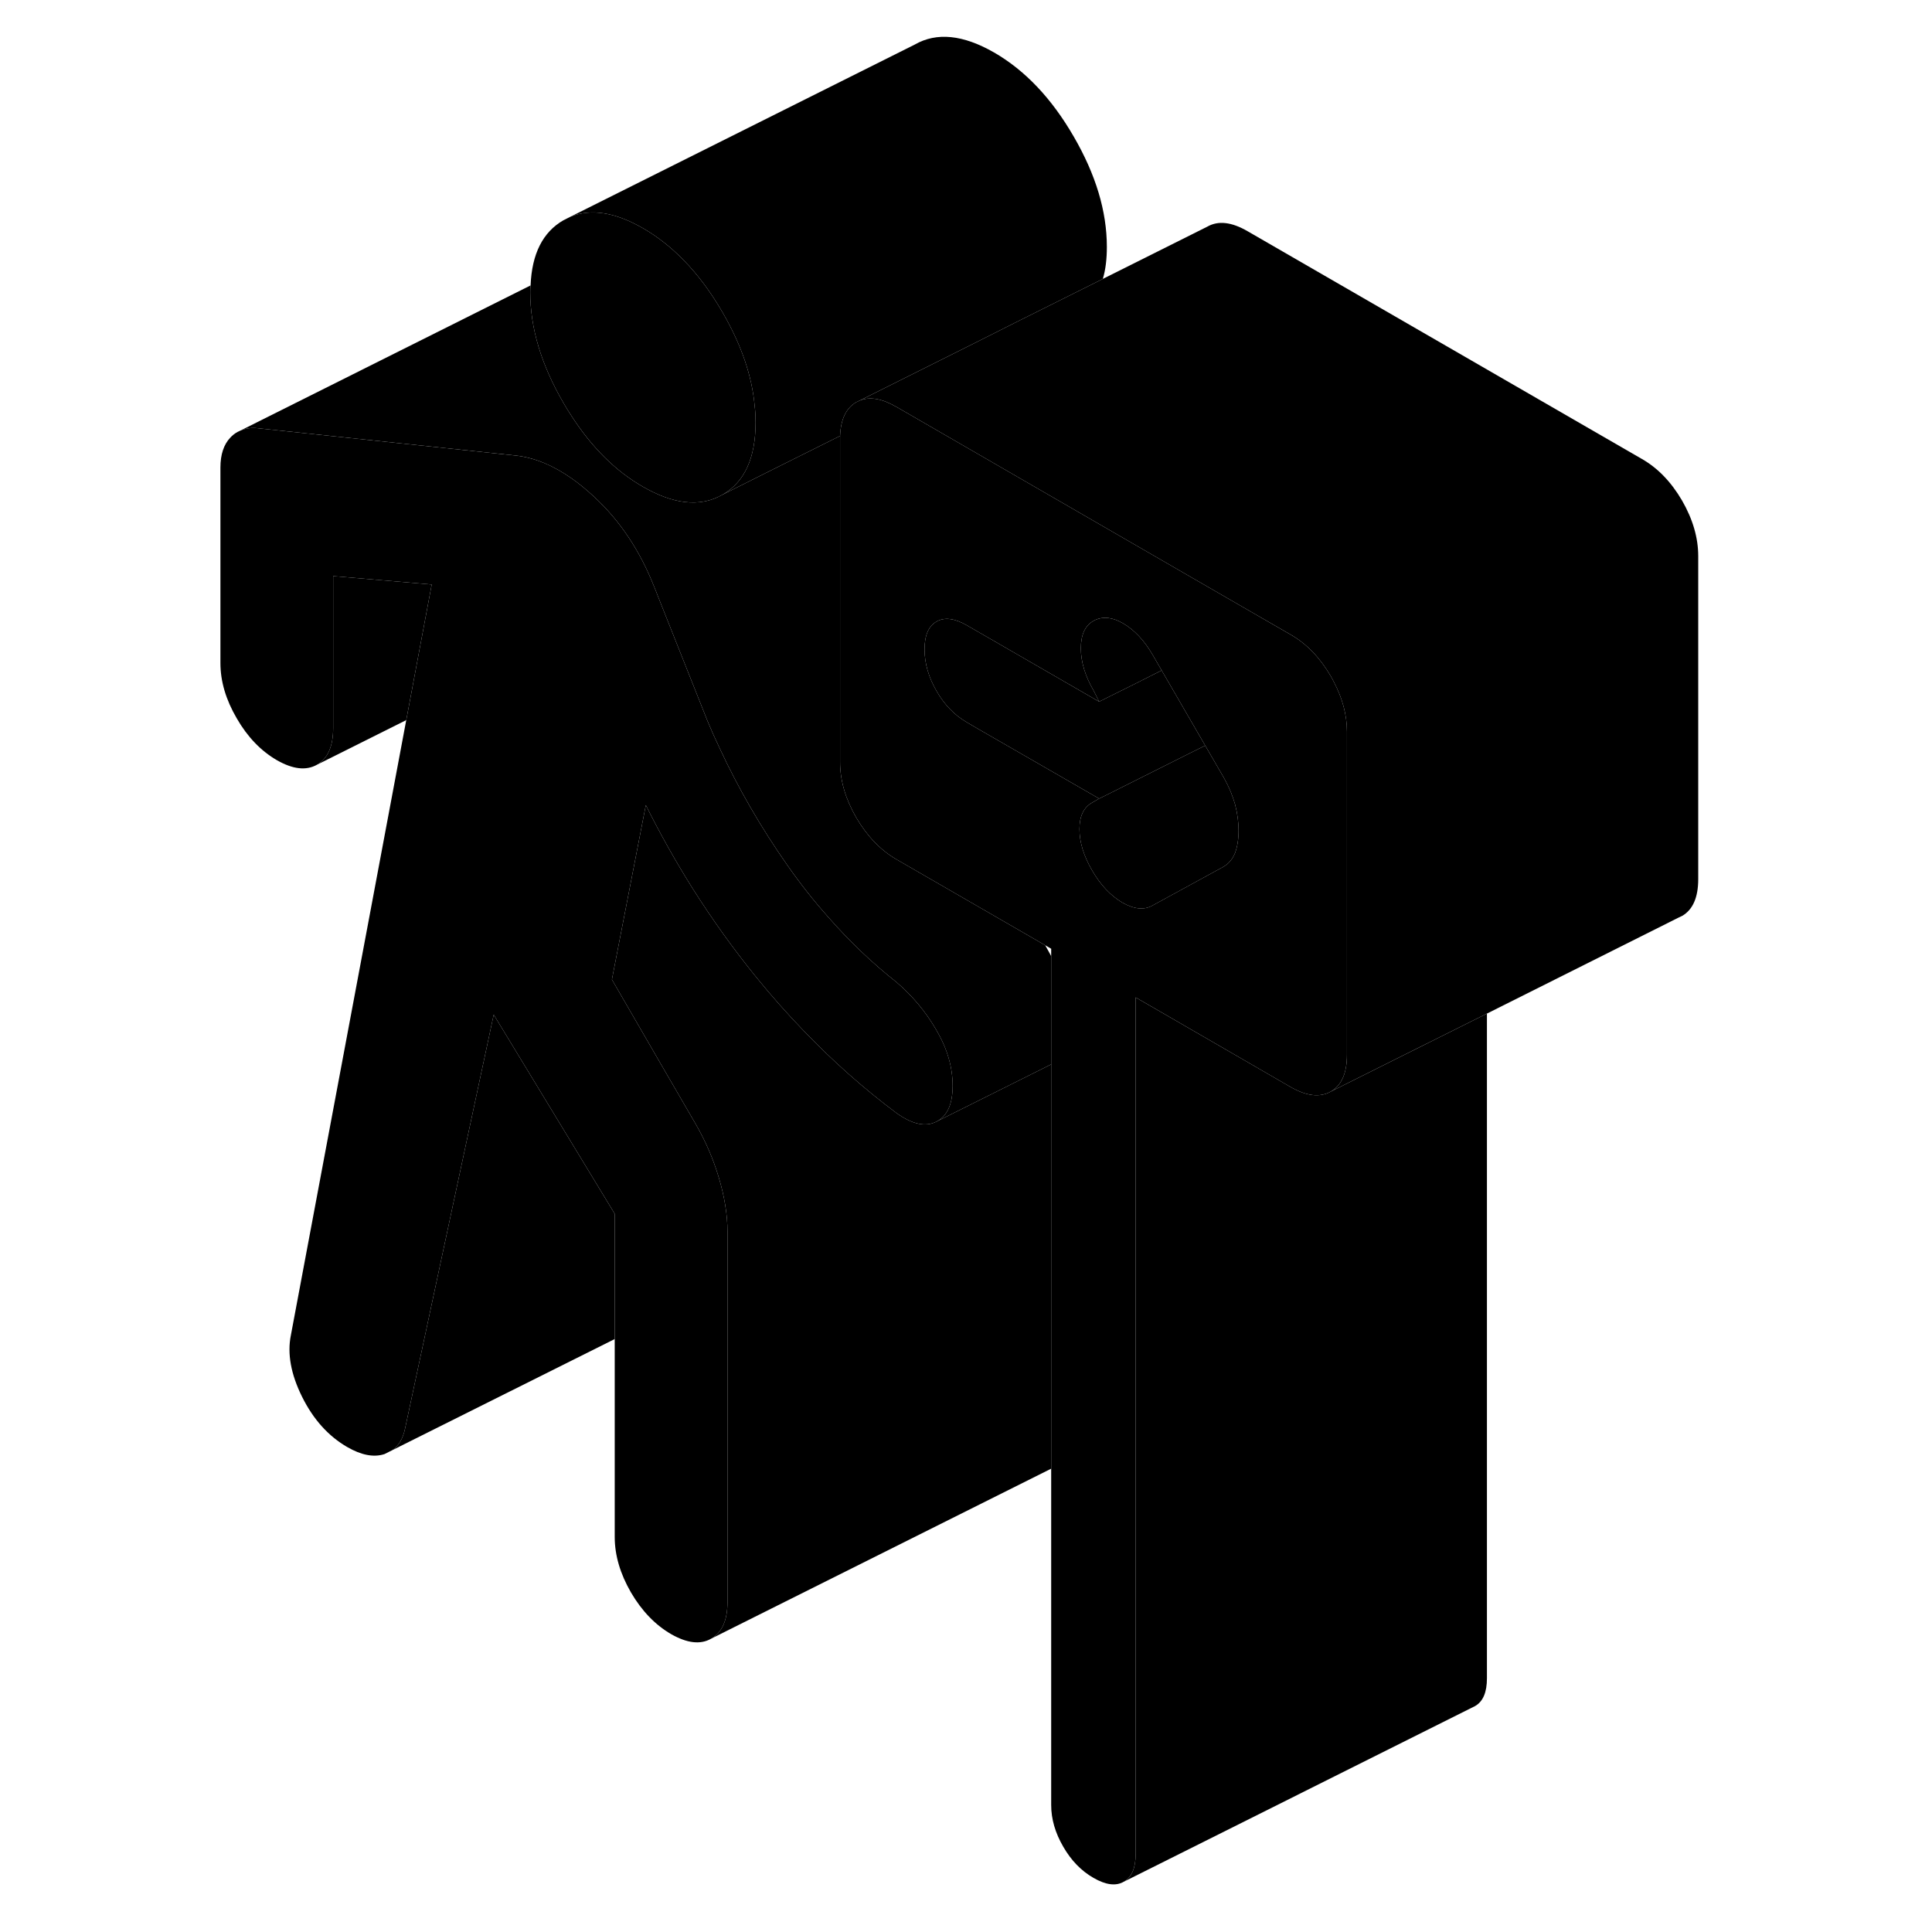 <svg width="48" height="48" viewBox="0 0 89 110" class="pr-icon-iso-duotone-secondary"
     xmlns="http://www.w3.org/2000/svg" stroke-width="1px" stroke-linecap="round" stroke-linejoin="round">
    <path d="M32.52 24.059C32.52 26.079 31.89 27.45 30.63 28.169C29.98 28.54 29.26 28.679 28.47 28.579C27.74 28.489 26.95 28.199 26.1 27.709C24.55 26.819 23.2 25.479 22.05 23.699C21.89 23.459 21.73 23.2 21.58 22.939C20.32 20.77 19.69 18.679 19.69 16.649C19.69 16.509 19.69 16.38 19.71 16.25C19.78 14.45 20.41 13.21 21.58 12.54L22 12.329C23.17 11.869 24.53 12.089 26.1 12.989C26.94 13.47 27.72 14.089 28.44 14.829C29.24 15.649 29.97 16.629 30.63 17.769C31.7 19.609 32.32 21.399 32.47 23.139C32.51 23.449 32.52 23.75 32.52 24.059Z" class="pr-icon-iso-duotone-primary-stroke" stroke-linejoin="round"/>
    <path d="M65.43 38.799C65.38 38.699 65.33 38.599 65.27 38.499C64.65 37.44 63.89 36.65 62.98 36.13L61.47 35.26L57.33 32.87L48.47 27.75L40.58 23.189L40.54 23.169C39.72 22.689 39.02 22.57 38.44 22.809L38.25 22.899C37.67 23.239 37.37 23.869 37.33 24.82V43.389C37.33 44.439 37.64 45.489 38.25 46.549C38.87 47.609 39.63 48.4 40.54 48.929L49.01 53.819L49.35 54.019V102.769C49.35 103.569 49.58 104.359 50.04 105.149C50.49 105.929 51.06 106.519 51.76 106.919C52.45 107.319 53.03 107.399 53.48 107.139C53.94 106.879 54.16 106.349 54.16 105.549V56.789L55.46 57.539L62.98 61.889C63.89 62.409 64.65 62.499 65.27 62.149C65.88 61.799 66.19 61.099 66.19 60.059V41.659C66.19 40.719 65.94 39.759 65.43 38.799ZM59.82 48.559C59.68 48.91 59.46 49.179 59.14 49.359L57.09 50.479L55.13 51.549C54.65 51.829 54.07 51.769 53.4 51.389C52.74 50.999 52.16 50.389 51.68 49.559C51.2 48.73 50.96 47.949 50.96 47.209C50.96 46.469 51.2 45.969 51.68 45.699L52.08 45.469L45.17 41.489L44.54 41.12C43.85 40.719 43.27 40.129 42.82 39.339C42.37 38.559 42.14 37.769 42.14 36.969C42.14 36.169 42.37 35.649 42.82 35.389C43.27 35.129 43.85 35.199 44.54 35.599L46.14 36.519L46.83 36.919L52.08 39.949L51.76 39.309C51.28 38.48 51.04 37.679 51.04 36.909C51.04 36.139 51.28 35.619 51.76 35.349C51.79 35.329 51.82 35.319 51.85 35.299C52.31 35.089 52.84 35.139 53.44 35.489C54.08 35.859 54.65 36.459 55.13 37.289L55.64 38.169L58.12 42.449L59.14 44.209C59.32 44.519 59.47 44.83 59.59 45.13C59.68 45.359 59.76 45.579 59.82 45.799C59.95 46.299 60.02 46.799 60.02 47.289C60.02 47.779 59.95 48.209 59.82 48.559Z" class="pr-icon-iso-duotone-primary-stroke" stroke-linejoin="round"/>
    <path d="M49.35 60.599V83.62L29.99 93.299C30.61 92.95 30.92 92.249 30.92 91.21V70.139C30.92 69.159 30.75 68.129 30.43 67.059C30.11 65.98 29.66 64.939 29.07 63.929L27.09 60.52L24.34 55.77L26.27 45.84C27.09 47.489 27.99 49.08 28.95 50.609C30.06 52.359 31.26 54.039 32.56 55.639C33.43 56.709 34.33 57.73 35.27 58.7C36.93 60.429 38.69 61.989 40.54 63.37C41.44 64.019 42.21 64.18 42.82 63.859L44.5 63.02L49.35 60.599Z" class="pr-icon-iso-duotone-primary-stroke" stroke-linejoin="round"/>
    <path d="M43.74 61.82C43.74 62.86 43.44 63.539 42.82 63.859C42.21 64.18 41.44 64.019 40.54 63.37C38.69 61.989 36.93 60.429 35.27 58.7C34.33 57.73 33.43 56.709 32.56 55.639C31.26 54.039 30.06 52.359 28.95 50.609C27.99 49.08 27.09 47.489 26.27 45.84L24.34 55.77L27.09 60.52L29.07 63.929C29.66 64.939 30.11 65.98 30.43 67.06C30.75 68.13 30.92 69.159 30.92 70.139V91.21C30.92 92.249 30.61 92.95 29.99 93.299C29.38 93.65 28.62 93.559 27.71 93.04C26.8 92.51 26.04 91.719 25.42 90.659C24.81 89.6 24.5 88.55 24.5 87.51V69.109L17.61 57.77L12.56 81.35C12.44 81.9 12.21 82.3 11.85 82.56L11.39 82.79C10.78 82.99 10.07 82.85 9.27 82.389C8.2 81.769 7.34 80.82 6.7 79.529C6.06 78.24 5.85 77.07 6.06 76.029L12.63 41L14.08 33.279L8.47 32.8V41.45C8.47 42.489 8.16 43.19 7.55 43.539C6.93 43.889 6.17 43.8 5.26 43.279C4.35 42.749 3.59 41.959 2.98 40.9C2.36 39.84 2.05 38.79 2.05 37.75V26.619C2.05 25.88 2.24 25.309 2.61 24.919C2.74 24.779 2.88 24.669 3.03 24.59L3.2 24.51C3.46 24.4 3.74 24.349 4.06 24.369L18.89 25.94C19.93 26.06 20.98 26.489 22.05 27.239C22.46 27.529 22.88 27.87 23.3 28.26C24.8 29.64 25.94 31.36 26.75 33.419L26.88 33.739L26.92 33.849L29.79 41.07C30 41.57 30.22 42.07 30.46 42.57C31.52 44.86 32.81 47.09 34.32 49.25C35.06 50.31 35.84 51.3 36.66 52.219C37.87 53.599 39.16 54.83 40.54 55.919C41.44 56.69 42.21 57.599 42.82 58.66C43.44 59.719 43.74 60.77 43.74 61.82Z" class="pr-icon-iso-duotone-primary-stroke" stroke-linejoin="round"/>
    <path d="M60.02 47.289C60.02 47.779 59.95 48.209 59.82 48.559C59.68 48.91 59.46 49.179 59.14 49.359L57.09 50.48L55.13 51.55C54.65 51.83 54.07 51.77 53.4 51.389C52.74 50.999 52.16 50.389 51.68 49.559C51.2 48.73 50.96 47.95 50.96 47.209C50.96 46.469 51.2 45.969 51.68 45.7L52.08 45.469L52.33 45.349L57.25 42.88L58.12 42.45L59.14 44.209C59.32 44.52 59.47 44.83 59.59 45.13C59.68 45.359 59.76 45.58 59.82 45.8C59.95 46.3 60.02 46.8 60.02 47.289Z" class="pr-icon-iso-duotone-primary-stroke" stroke-linejoin="round"/>
    <path d="M55.64 38.169L54.11 38.94L52.08 39.95L51.76 39.309C51.28 38.48 51.04 37.679 51.04 36.91C51.04 36.139 51.28 35.62 51.76 35.349C51.79 35.33 51.82 35.319 51.85 35.3C52.31 35.09 52.84 35.139 53.44 35.489C54.08 35.859 54.65 36.459 55.13 37.289L55.64 38.169Z" class="pr-icon-iso-duotone-primary-stroke" stroke-linejoin="round"/>
    <path d="M58.12 42.45L57.25 42.88L52.33 45.349L52.08 45.469L45.17 41.489L44.54 41.12C43.85 40.719 43.27 40.13 42.82 39.34C42.37 38.559 42.14 37.77 42.14 36.969C42.14 36.169 42.37 35.65 42.82 35.389C43.27 35.13 43.85 35.2 44.54 35.599L46.14 36.52L46.83 36.919L52.08 39.95L54.11 38.94L55.64 38.169L58.12 42.45Z" class="pr-icon-iso-duotone-primary-stroke" stroke-linejoin="round"/>
    <path d="M86.19 31.66V50.059C86.19 51.099 85.88 51.8 85.27 52.15L85.08 52.239L74.16 57.709L69.35 60.109L65.27 62.15C65.88 61.8 66.19 61.099 66.19 60.059V41.66C66.19 40.719 65.94 39.76 65.43 38.8C65.38 38.7 65.33 38.599 65.27 38.499C64.65 37.44 63.89 36.65 62.98 36.13L61.47 35.26L57.33 32.87L48.47 27.75L40.58 23.189L40.54 23.169C39.72 22.689 39.02 22.57 38.44 22.809L44.64 19.709L47.4 18.32L52.29 15.88L58.25 12.899C58.87 12.55 59.63 12.639 60.54 13.169L82.98 26.13C83.89 26.649 84.65 27.439 85.27 28.5C85.88 29.559 86.19 30.619 86.19 31.66Z" class="pr-icon-iso-duotone-primary-stroke" stroke-linejoin="round"/>
    <path d="M74.16 57.709V95.55C74.16 96.35 73.94 96.879 73.48 97.139L53.48 107.14C53.94 106.88 54.16 106.35 54.16 105.55V56.79L55.46 57.54L62.98 61.889C63.89 62.41 64.65 62.499 65.27 62.15L69.35 60.11L74.16 57.709Z" class="pr-icon-iso-duotone-primary-stroke" stroke-linejoin="round"/>
    <path d="M52.52 14.059C52.52 14.739 52.45 15.35 52.29 15.88L47.4 18.32L44.64 19.709L38.44 22.809L38.25 22.899C37.67 23.239 37.37 23.869 37.33 24.82L33.42 26.77L30.63 28.169C31.89 27.45 32.52 26.079 32.52 24.059C32.52 23.75 32.51 23.449 32.47 23.139C32.32 21.399 31.7 19.61 30.63 17.77C29.97 16.63 29.24 15.649 28.44 14.829C27.72 14.089 26.94 13.47 26.1 12.989C24.53 12.089 23.17 11.869 22 12.329L41.58 2.539C42.83 1.819 44.34 1.979 46.1 2.989C47.87 4.009 49.38 5.609 50.63 7.769C51.89 9.939 52.52 12.03 52.52 14.059Z" class="pr-icon-iso-duotone-primary-stroke" stroke-linejoin="round"/>
    <path d="M14.08 33.279L12.63 41L7.55 43.54C8.16 43.19 8.47 42.489 8.47 41.45V32.8L14.08 33.279Z" class="pr-icon-iso-duotone-primary-stroke" stroke-linejoin="round"/>
    <path d="M24.5 69.11V76.24L11.85 82.56C12.21 82.3 12.44 81.9 12.56 81.35L17.61 57.77L24.5 69.11Z" class="pr-icon-iso-duotone-primary-stroke" stroke-linejoin="round"/>
    <path d="M49.35 54.44V60.599L44.5 63.02L42.82 63.859C43.44 63.539 43.74 62.859 43.74 61.819C43.74 60.779 43.44 59.719 42.82 58.66C42.21 57.599 41.44 56.69 40.54 55.919C39.16 54.83 37.87 53.599 36.66 52.219C35.84 51.3 35.06 50.309 34.32 49.249C32.81 47.09 31.52 44.859 30.46 42.569C30.22 42.069 30 41.569 29.79 41.069L26.92 33.849L26.88 33.739L26.75 33.419C25.94 31.36 24.8 29.64 23.3 28.259C22.88 27.869 22.46 27.529 22.05 27.239C20.98 26.489 19.93 26.059 18.89 25.939L4.06 24.369C3.74 24.349 3.46 24.399 3.2 24.509L19.71 16.25C19.69 16.38 19.69 16.509 19.69 16.649C19.69 18.68 20.32 20.77 21.58 22.939C21.73 23.2 21.89 23.459 22.05 23.7C23.2 25.48 24.55 26.82 26.1 27.709C26.95 28.2 27.74 28.489 28.47 28.579C29.26 28.68 29.98 28.54 30.63 28.169L33.42 26.77L37.33 24.82V43.389C37.33 44.44 37.64 45.489 38.25 46.55C38.87 47.609 39.63 48.4 40.54 48.929L49.01 53.819L49.07 53.929C49.17 54.099 49.26 54.27 49.35 54.44Z" class="pr-icon-iso-duotone-primary-stroke" stroke-linejoin="round"/>
</svg>